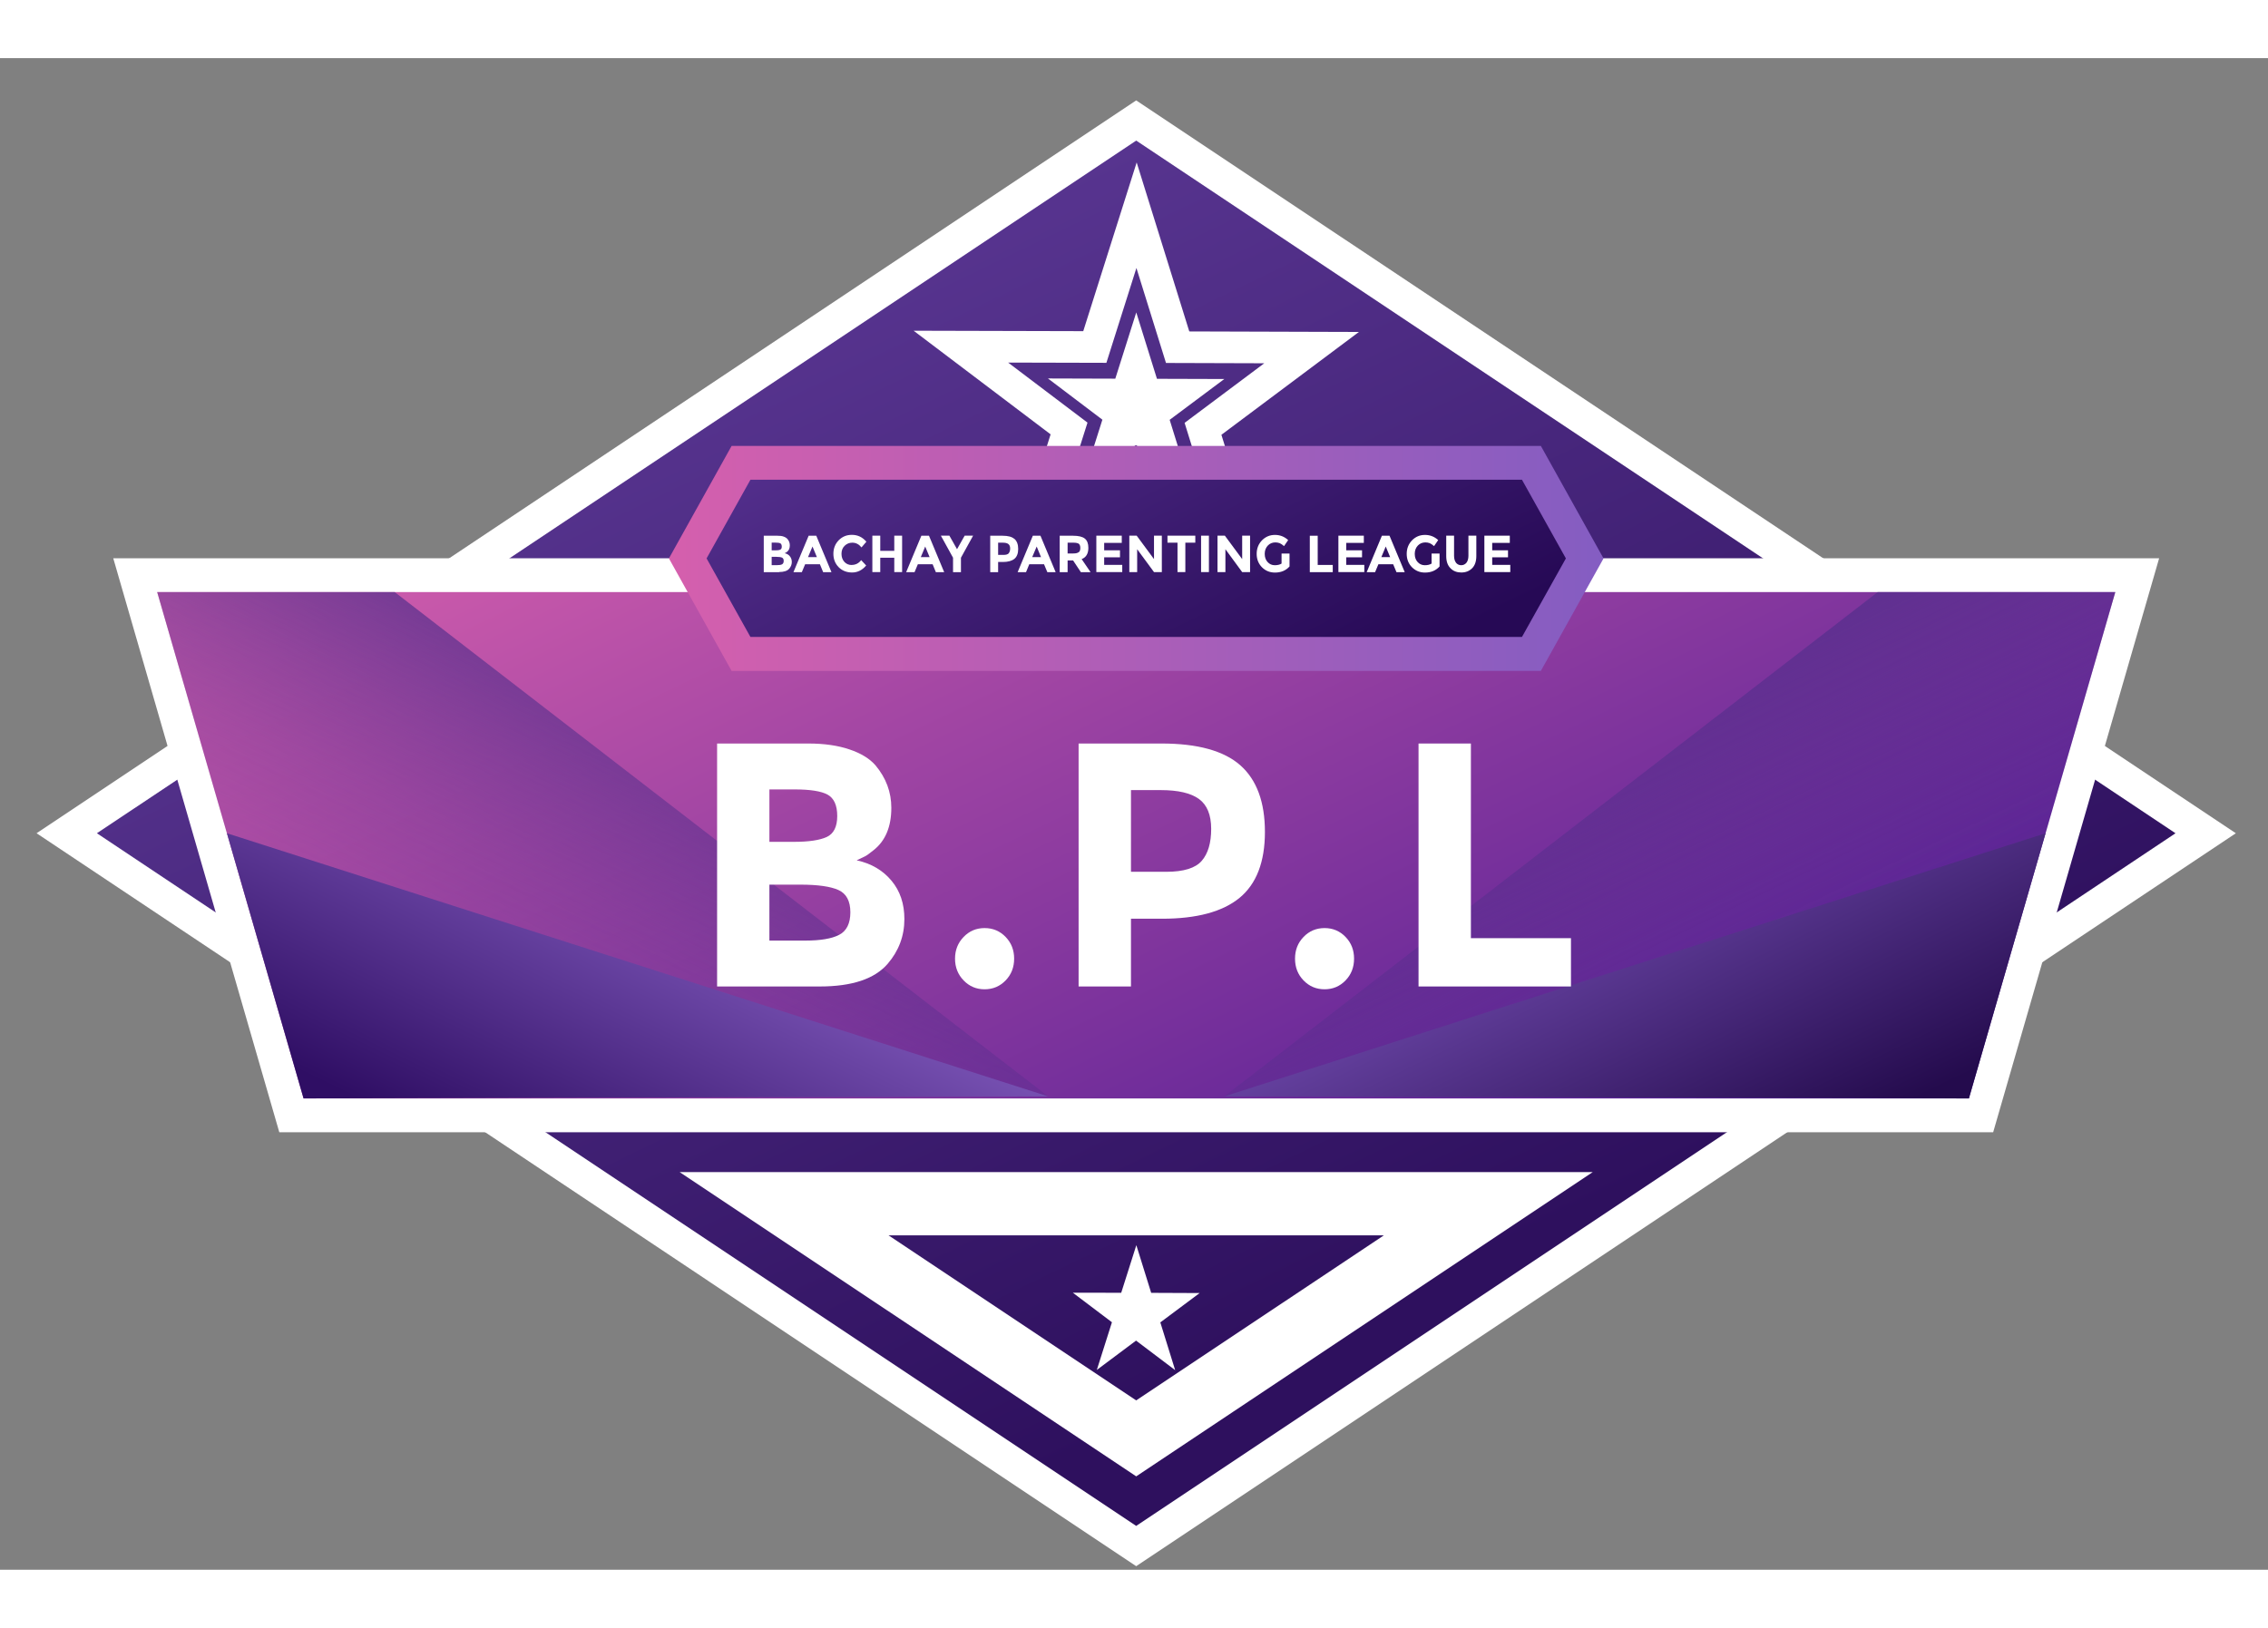 <svg width="39" height="28" viewBox="0 0 33 22" fill="none" xmlns="http://www.w3.org/2000/svg">
<rect x="0" y="0" width="33" height="22" fill="#808080" stroke="none"/>
<path d="M0.532 11.281L16.532 0.615L32.532 11.281L16.532 21.948L0.532 11.281Z" fill="white"/>
<path d="M16.532 1.2L1.41 11.281L16.532 21.362L31.654 11.281L16.532 1.2Z" fill="url(#paint0_linear_2959_1902)"/>
<path d="M11.409 16.673L16.532 20.088L21.655 16.673H11.409Z" stroke="white" stroke-width="0.92" stroke-miterlimit="10"/>
<path d="M17.455 17.973L16.75 17.97L16.534 17.276L16.314 17.969L15.61 17.968L16.179 18.398L15.959 19.092L16.53 18.665L17.099 19.095L16.883 18.4L17.455 17.973Z" fill="white"/>
<path d="M19.084 4.213L17.135 4.207L16.537 2.286L15.93 4.204L13.981 4.199L15.555 5.39L14.947 7.308L16.527 6.126L18.101 7.317L17.504 5.395L19.084 4.213Z" stroke="white" stroke-width="0.46" stroke-miterlimit="10"/>
<path d="M16.528 5.631L15.735 6.225L16.04 5.262L15.248 4.662L16.228 4.665L16.533 3.701L16.834 4.667L17.814 4.67L17.019 5.264L17.319 6.23L16.528 5.631Z" fill="white"/>
<path d="M4.064 15.633L1.648 7.279H31.416L29.001 15.633H4.064Z" fill="white"/>
<path d="M2.287 7.771L4.417 15.141H28.648L30.778 7.771H2.287Z" fill="url(#paint1_linear_2959_1902)"/>
<path opacity="0.7" d="M30.778 7.771H27.321L17.814 15.111L28.648 15.141L30.778 7.771Z" fill="url(#paint2_linear_2959_1902)"/>
<path d="M29.763 11.281L17.814 15.111L28.648 15.14L29.763 11.281Z" fill="url(#paint3_linear_2959_1902)"/>
<path opacity="0.7" d="M2.287 7.771H5.743L15.251 15.111L4.417 15.141L2.287 7.771Z" fill="url(#paint4_linear_2959_1902)"/>
<path d="M3.302 11.281L15.251 15.111L4.417 15.14L3.302 11.281Z" fill="url(#paint5_linear_2959_1902)"/>
<path d="M10.645 8.918L9.733 7.281L10.645 5.644H22.42L23.332 7.281L22.42 8.918H10.645Z" fill="url(#paint6_linear_2959_1902)"/>
<path d="M22.145 6.136H10.919L10.281 7.281L10.919 8.424H22.145L22.784 7.281L22.145 6.136Z" fill="url(#paint7_linear_2959_1902)"/>
<path d="M11.338 7.481H11.113V6.951H11.312C11.346 6.951 11.377 6.954 11.401 6.963C11.427 6.972 11.445 6.984 11.458 6.999C11.482 7.027 11.492 7.057 11.492 7.091C11.492 7.133 11.479 7.163 11.454 7.183C11.445 7.191 11.439 7.195 11.435 7.196C11.431 7.197 11.425 7.201 11.417 7.205C11.449 7.213 11.474 7.226 11.492 7.249C11.511 7.272 11.521 7.3 11.521 7.333C11.521 7.369 11.508 7.402 11.484 7.43C11.456 7.463 11.406 7.479 11.336 7.479L11.338 7.481ZM11.228 7.164H11.281C11.313 7.164 11.336 7.161 11.352 7.154C11.368 7.147 11.375 7.132 11.375 7.109C11.375 7.086 11.368 7.07 11.355 7.062C11.34 7.054 11.317 7.051 11.283 7.051H11.228V7.166V7.164ZM11.228 7.379H11.306C11.339 7.379 11.363 7.376 11.379 7.367C11.395 7.358 11.403 7.342 11.403 7.317C11.403 7.293 11.395 7.277 11.378 7.269C11.361 7.262 11.333 7.258 11.295 7.258H11.228V7.381V7.379Z" fill="white"/>
<path d="M11.977 7.481L11.93 7.366H11.715L11.667 7.481H11.545L11.766 6.951H11.877L12.098 7.481H11.976H11.977ZM11.822 7.108L11.757 7.262H11.886L11.822 7.108Z" fill="white"/>
<path d="M12.392 7.376C12.448 7.376 12.495 7.353 12.53 7.306L12.603 7.384C12.545 7.453 12.476 7.486 12.398 7.486C12.32 7.486 12.254 7.46 12.203 7.409C12.152 7.357 12.126 7.292 12.126 7.214C12.126 7.135 12.152 7.07 12.204 7.016C12.257 6.963 12.32 6.938 12.395 6.938C12.479 6.938 12.549 6.971 12.606 7.038L12.535 7.121C12.498 7.075 12.454 7.052 12.401 7.052C12.358 7.052 12.321 7.067 12.291 7.096C12.26 7.125 12.244 7.164 12.244 7.214C12.244 7.263 12.259 7.302 12.287 7.333C12.316 7.363 12.351 7.377 12.392 7.377V7.376Z" fill="white"/>
<path d="M13.012 6.95H13.126V7.48H13.012V7.271H12.808V7.48H12.693V6.95H12.808V7.171H13.012V6.95Z" fill="white"/>
<path d="M13.617 7.481L13.57 7.366H13.355L13.307 7.481H13.185L13.406 6.951H13.517L13.738 7.481H13.616H13.617ZM13.462 7.108L13.398 7.262H13.526L13.462 7.108Z" fill="white"/>
<path d="M13.982 7.481H13.867V7.271L13.69 6.95H13.814L13.925 7.147L14.036 6.95H14.159L13.982 7.271V7.481Z" fill="white"/>
<path d="M14.761 6.997C14.796 7.029 14.815 7.077 14.815 7.143C14.815 7.209 14.796 7.257 14.76 7.287C14.723 7.317 14.667 7.333 14.591 7.333H14.523V7.481H14.408V6.951H14.589C14.667 6.951 14.725 6.966 14.761 6.999V6.997ZM14.677 7.206C14.69 7.19 14.698 7.167 14.698 7.137C14.698 7.106 14.689 7.085 14.671 7.071C14.652 7.057 14.626 7.052 14.588 7.052H14.523V7.23H14.6C14.638 7.23 14.663 7.223 14.678 7.206H14.677Z" fill="white"/>
<path d="M15.239 7.481L15.191 7.366H14.976L14.929 7.481H14.807L15.028 6.951H15.139L15.36 7.481H15.238H15.239ZM15.084 7.108L15.019 7.262H15.147L15.084 7.108Z" fill="white"/>
<path d="M15.836 7.127C15.836 7.211 15.803 7.267 15.738 7.291L15.868 7.481H15.727L15.614 7.311H15.534V7.481H15.419V6.951H15.614C15.693 6.951 15.75 6.965 15.784 6.992C15.819 7.02 15.836 7.065 15.836 7.127ZM15.698 7.19C15.713 7.177 15.719 7.156 15.719 7.128C15.719 7.1 15.711 7.08 15.697 7.068C15.682 7.058 15.656 7.052 15.62 7.052H15.534V7.209H15.617C15.656 7.209 15.683 7.202 15.697 7.188L15.698 7.19Z" fill="white"/>
<path d="M16.322 6.95V7.055H16.066V7.163H16.296V7.265H16.066V7.375H16.329V7.48H15.952V6.95H16.32H16.322Z" fill="white"/>
<path d="M16.791 6.95H16.905V7.48H16.791L16.546 7.147V7.48H16.432V6.95H16.539L16.791 7.291V6.95Z" fill="white"/>
<path d="M17.247 7.052V7.48H17.133V7.052H16.987V6.95H17.392V7.052H17.246H17.247Z" fill="white"/>
<path d="M17.476 6.95H17.59V7.48H17.476V6.95Z" fill="white"/>
<path d="M18.074 6.95H18.189V7.48H18.074L17.83 7.147V7.48H17.715V6.95H17.822L18.074 7.291V6.95Z" fill="white"/>
<path d="M18.648 7.21H18.763V7.398C18.711 7.456 18.642 7.487 18.551 7.487C18.476 7.487 18.413 7.461 18.362 7.41C18.311 7.358 18.285 7.293 18.285 7.215C18.285 7.136 18.311 7.071 18.363 7.017C18.416 6.964 18.478 6.939 18.551 6.939C18.625 6.939 18.688 6.964 18.743 7.014L18.683 7.102C18.66 7.082 18.639 7.067 18.62 7.059C18.6 7.052 18.579 7.048 18.557 7.048C18.514 7.048 18.477 7.063 18.448 7.093C18.418 7.124 18.402 7.164 18.402 7.215C18.402 7.265 18.417 7.305 18.445 7.335C18.473 7.365 18.507 7.38 18.548 7.38C18.588 7.38 18.62 7.373 18.647 7.356V7.211L18.648 7.21Z" fill="white"/>
<path d="M19.058 7.481V6.951H19.173V7.376H19.392V7.481H19.059H19.058Z" fill="white"/>
<path d="M19.844 6.95V7.055H19.588V7.163H19.818V7.265H19.588V7.375H19.851V7.48H19.474V6.95H19.842H19.844Z" fill="white"/>
<path d="M20.319 7.481L20.271 7.366H20.056L20.008 7.481H19.886L20.107 6.951H20.218L20.439 7.481H20.317H20.319ZM20.163 7.108L20.099 7.262H20.227L20.163 7.108Z" fill="white"/>
<path d="M20.831 7.21H20.946V7.398C20.894 7.456 20.825 7.487 20.734 7.487C20.659 7.487 20.596 7.461 20.545 7.41C20.494 7.358 20.468 7.293 20.468 7.215C20.468 7.136 20.494 7.071 20.546 7.017C20.599 6.964 20.661 6.939 20.734 6.939C20.808 6.939 20.871 6.964 20.926 7.014L20.866 7.102C20.843 7.082 20.822 7.067 20.803 7.059C20.783 7.052 20.762 7.048 20.741 7.048C20.697 7.048 20.66 7.063 20.631 7.093C20.601 7.124 20.585 7.164 20.585 7.215C20.585 7.265 20.6 7.305 20.628 7.335C20.656 7.365 20.691 7.38 20.731 7.38C20.771 7.38 20.803 7.373 20.83 7.356V7.211L20.831 7.21Z" fill="white"/>
<path d="M21.184 7.343C21.204 7.367 21.229 7.38 21.261 7.38C21.293 7.38 21.318 7.367 21.338 7.343C21.356 7.319 21.366 7.285 21.366 7.243V6.95H21.481V7.247C21.481 7.324 21.46 7.384 21.42 7.424C21.378 7.466 21.326 7.486 21.262 7.486C21.199 7.486 21.145 7.466 21.105 7.424C21.063 7.382 21.043 7.324 21.043 7.247V6.95H21.157V7.243C21.157 7.286 21.167 7.319 21.185 7.343H21.184Z" fill="white"/>
<path d="M21.968 6.95V7.055H21.712V7.163H21.942V7.265H21.712V7.375H21.975V7.48H21.598V6.95H21.966H21.968Z" fill="white"/>
<path d="M11.928 13.511H10.434V9.975H11.762C11.993 9.975 12.193 10.004 12.36 10.061C12.528 10.117 12.655 10.196 12.739 10.293C12.892 10.476 12.969 10.682 12.969 10.911C12.969 11.188 12.882 11.393 12.71 11.528C12.651 11.575 12.611 11.605 12.588 11.616C12.564 11.628 12.524 11.648 12.465 11.675C12.677 11.721 12.845 11.82 12.971 11.971C13.097 12.121 13.159 12.307 13.159 12.53C13.159 12.776 13.077 12.994 12.915 13.182C12.726 13.401 12.397 13.511 11.928 13.511ZM11.195 11.406H11.557C11.768 11.406 11.926 11.382 12.028 11.336C12.131 11.289 12.182 11.186 12.182 11.03C12.182 10.873 12.134 10.769 12.04 10.718C11.947 10.668 11.787 10.643 11.562 10.643H11.195V11.406ZM11.195 12.843H11.718C11.937 12.843 12.1 12.816 12.209 12.76C12.318 12.704 12.373 12.594 12.373 12.431C12.373 12.268 12.315 12.159 12.199 12.107C12.083 12.055 11.899 12.029 11.645 12.029H11.195V12.843Z" fill="white"/>
<path d="M14.021 13.423C13.938 13.337 13.896 13.232 13.896 13.106C13.896 12.981 13.938 12.876 14.021 12.79C14.104 12.704 14.205 12.661 14.326 12.661C14.447 12.661 14.549 12.704 14.632 12.79C14.715 12.876 14.756 12.981 14.756 13.106C14.756 13.232 14.715 13.337 14.632 13.423C14.549 13.509 14.447 13.552 14.326 13.552C14.205 13.552 14.104 13.509 14.021 13.423Z" fill="white"/>
<path d="M18.046 10.291C18.285 10.502 18.405 10.826 18.405 11.262C18.405 11.699 18.281 12.019 18.036 12.221C17.79 12.423 17.414 12.525 16.91 12.525H16.456V13.511H15.694V9.975H16.9C17.424 9.975 17.806 10.08 18.046 10.291ZM17.486 11.682C17.578 11.576 17.623 11.42 17.623 11.217C17.623 11.013 17.563 10.868 17.445 10.782C17.326 10.696 17.141 10.653 16.89 10.653H16.456V11.842H16.969C17.223 11.842 17.395 11.788 17.486 11.682Z" fill="white"/>
<path d="M18.967 13.423C18.884 13.337 18.843 13.232 18.843 13.106C18.843 12.981 18.884 12.876 18.967 12.79C19.05 12.704 19.152 12.661 19.273 12.661C19.393 12.661 19.495 12.704 19.578 12.79C19.661 12.876 19.702 12.981 19.702 13.106C19.702 13.232 19.661 13.337 19.578 13.423C19.495 13.509 19.393 13.552 19.273 13.552C19.152 13.552 19.05 13.509 18.967 13.423Z" fill="white"/>
<path d="M20.64 13.511V9.975H21.402V12.808H22.858V13.511H20.64Z" fill="white"/>
<defs>
<linearGradient id="paint0_linear_2959_1902" x1="12.805" y1="3" x2="20.701" y2="19.348" gradientUnits="userSpaceOnUse">
<stop stop-color="#57348F"/>
<stop offset="0.93" stop-color="#2E105E"/>
</linearGradient>
<linearGradient id="paint1_linear_2959_1902" x1="13.5" y1="2.354" x2="21.374" y2="18.654" gradientUnits="userSpaceOnUse">
<stop stop-color="#D55FAD"/>
<stop offset="1" stop-color="#481993"/>
</linearGradient>
<linearGradient id="paint2_linear_2959_1902" x1="23.48" y1="9.627" x2="26.616" y2="16.122" gradientUnits="userSpaceOnUse">
<stop stop-color="#522E8B"/>
<stop offset="0.04" stop-color="#522E8B" stop-opacity="0.92"/>
<stop offset="0.109" stop-color="#522E8B" stop-opacity="0.81"/>
<stop offset="0.21" stop-color="#522E8B" stop-opacity="0.65"/>
<stop offset="0.38" stop-color="#522E8B" stop-opacity="0.41"/>
<stop offset="0.55" stop-color="#522E8B" stop-opacity="0.23"/>
<stop offset="0.71" stop-color="#522E8B" stop-opacity="0.1"/>
<stop offset="0.86" stop-color="#522E8B" stop-opacity="0.03"/>
<stop offset="1" stop-color="#142764" stop-opacity="0"/>
<stop offset="1" stop-color="#522E8B" stop-opacity="0"/>
</linearGradient>
<linearGradient id="paint3_linear_2959_1902" x1="23.43" y1="12.399" x2="25.49" y2="16.665" gradientUnits="userSpaceOnUse">
<stop stop-color="#64409E"/>
<stop offset="0.93" stop-color="#240B4D"/>
</linearGradient>
<linearGradient id="paint4_linear_2959_1902" x1="9.585" y1="9.627" x2="6.449" y2="16.122" gradientUnits="userSpaceOnUse">
<stop stop-color="#522E8B"/>
<stop offset="0.04" stop-color="#522E8B" stop-opacity="0.92"/>
<stop offset="0.125" stop-color="#522E8B" stop-opacity="0.785"/>
<stop offset="0.21" stop-color="#522E8B" stop-opacity="0.65"/>
<stop offset="0.38" stop-color="#522E8B" stop-opacity="0.41"/>
<stop offset="0.55" stop-color="#522E8B" stop-opacity="0.23"/>
<stop offset="0.71" stop-color="#522E8B" stop-opacity="0.1"/>
<stop offset="0.86" stop-color="#522E8B" stop-opacity="0.03"/>
<stop offset="1" stop-color="#522E8B" stop-opacity="0"/>
</linearGradient>
<linearGradient id="paint5_linear_2959_1902" x1="9.635" y1="12.399" x2="7.575" y2="16.665" gradientUnits="userSpaceOnUse">
<stop stop-color="#7650B1"/>
<stop offset="0.93" stop-color="#2F0E64"/>
</linearGradient>
<linearGradient id="paint6_linear_2959_1902" x1="9.733" y1="7.281" x2="23.332" y2="7.281" gradientUnits="userSpaceOnUse">
<stop stop-color="#D55FAD"/>
<stop offset="1" stop-color="#845DC2"/>
</linearGradient>
<linearGradient id="paint7_linear_2959_1902" x1="15.107" y1="4.114" x2="18.127" y2="10.367" gradientUnits="userSpaceOnUse">
<stop stop-color="#522E8B"/>
<stop offset="0.93" stop-color="#260955"/>
</linearGradient>
</defs>
</svg>
